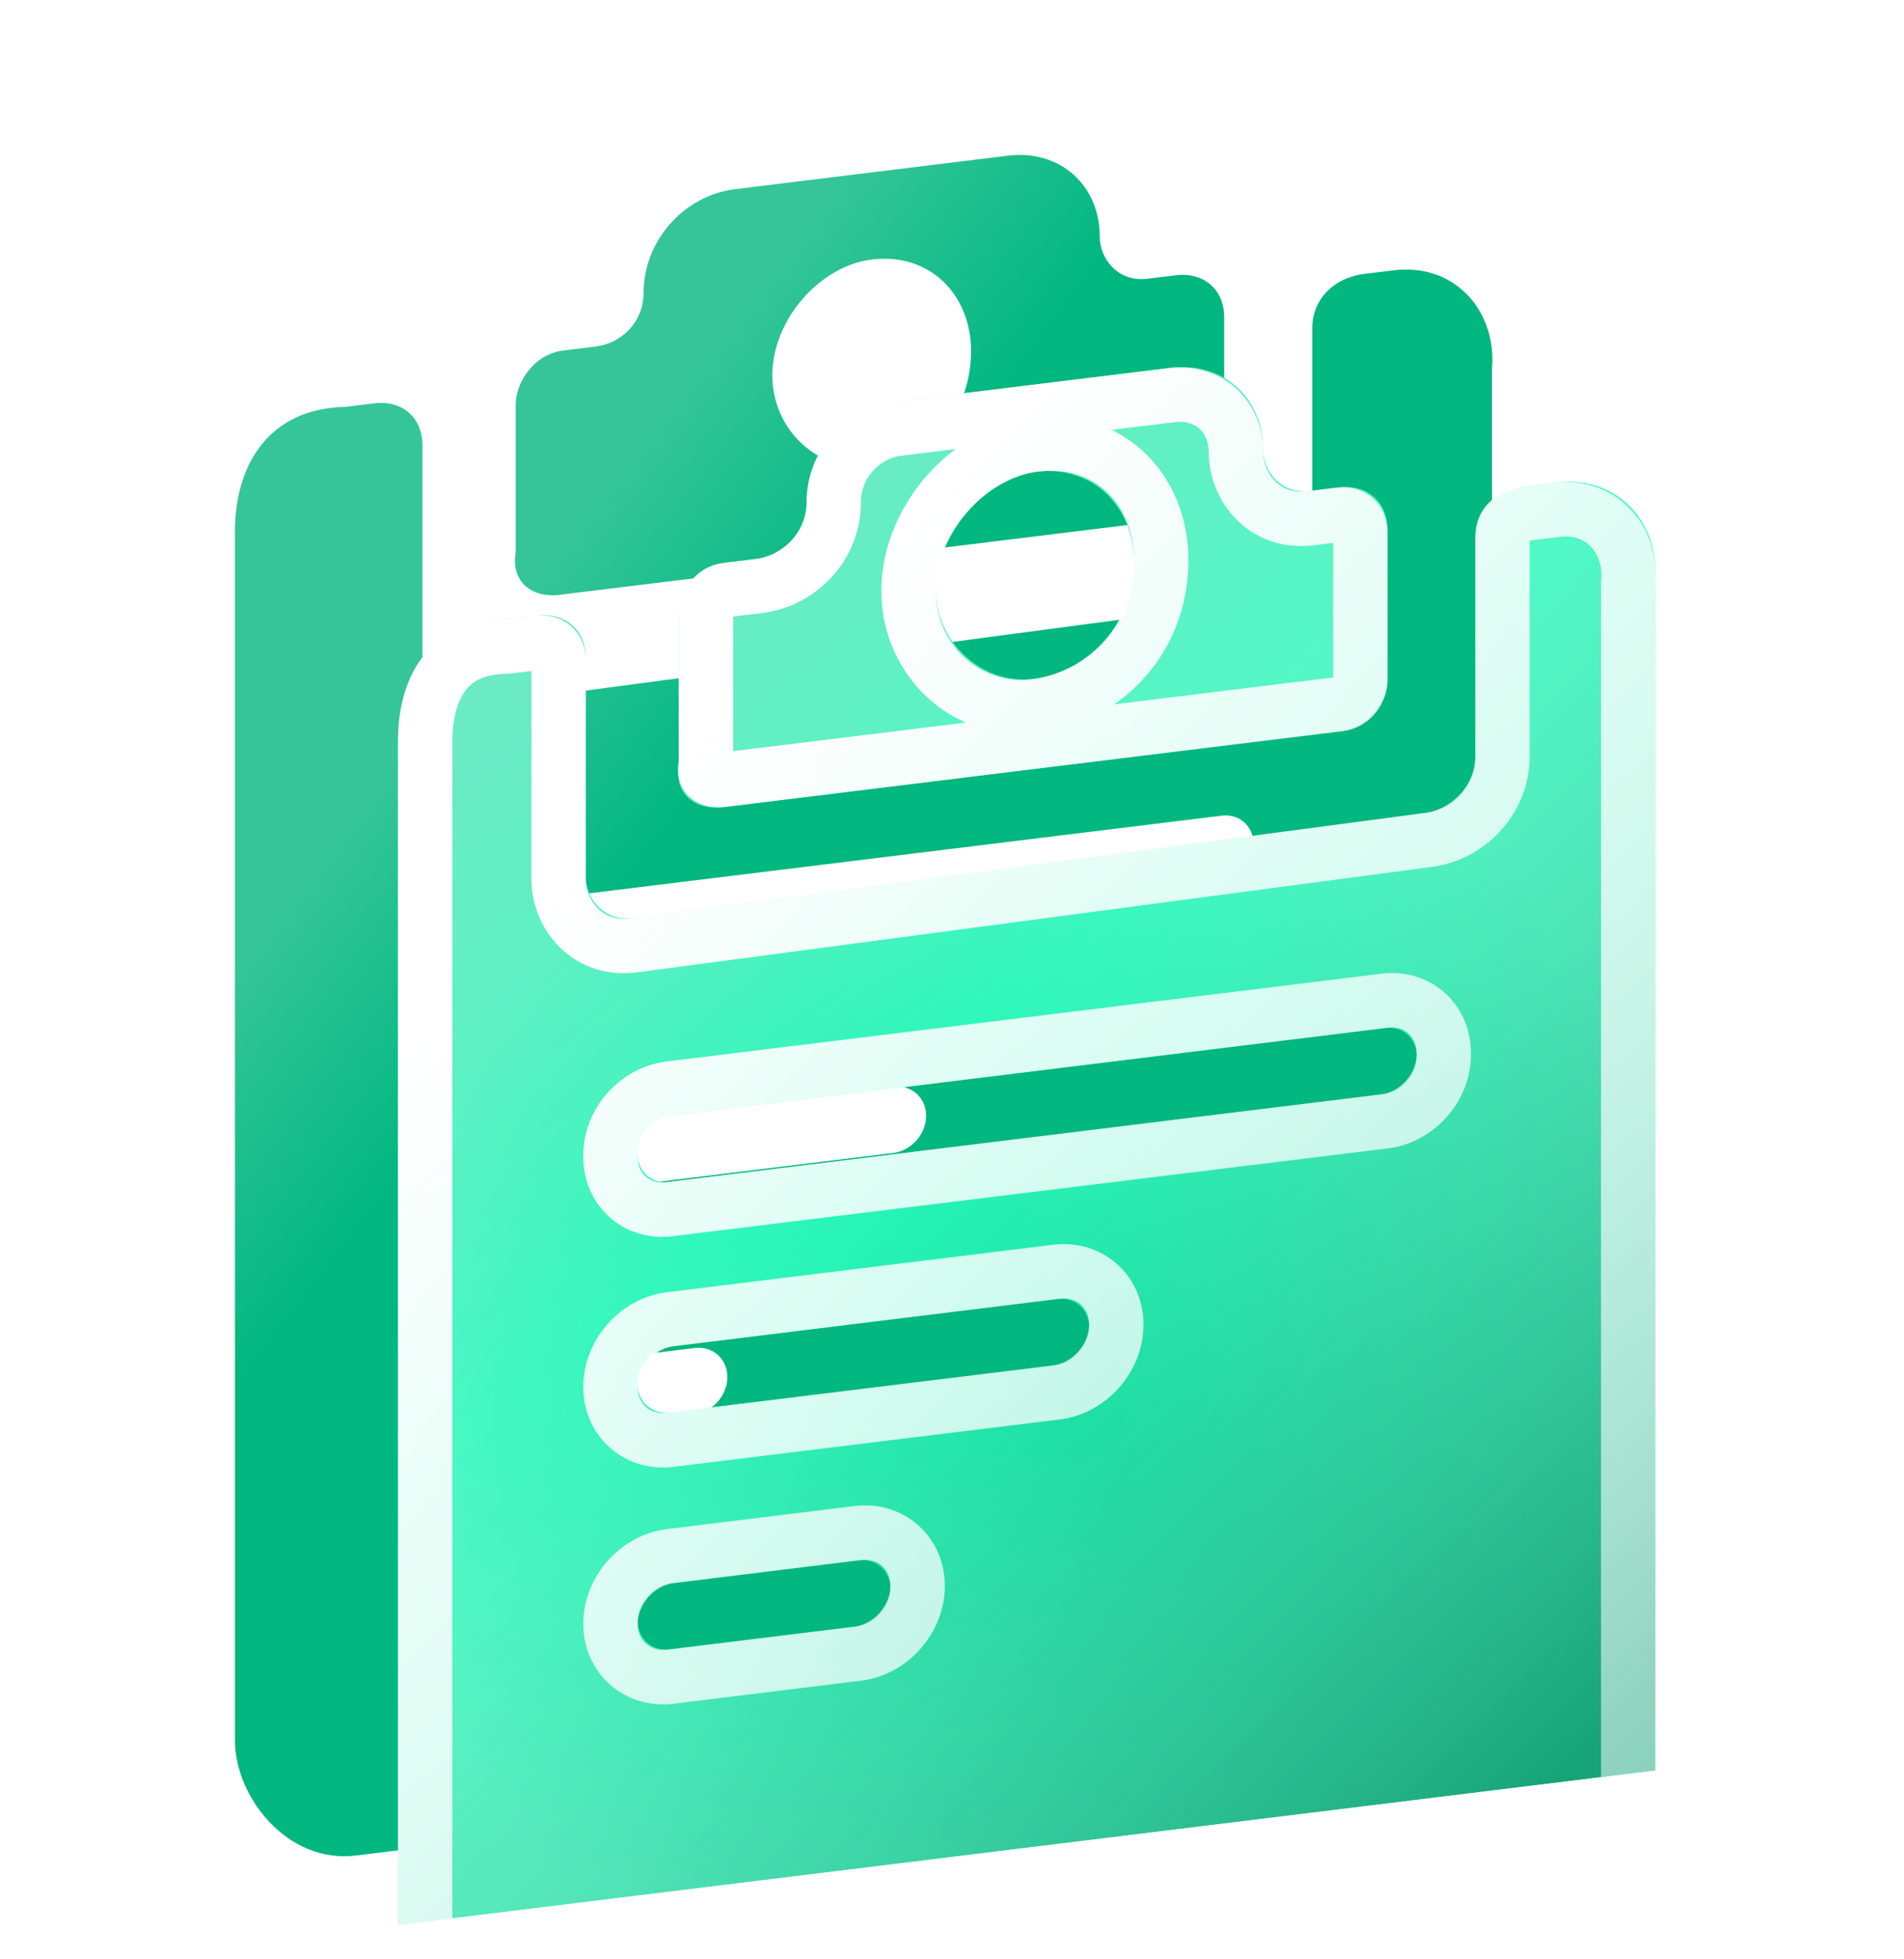 <svg width="35" height="36" viewBox="0 0 35 36" fill="none" xmlns="http://www.w3.org/2000/svg">
<g clip-path="url(#clip0_113_4091)">
<path d="M10.275 10.93L21.629 9.536C22.169 9.47 22.503 8.949 22.503 8.549V5.829C22.503 5.285 22.09 5 21.629 5.056L21.089 5.122C20.549 5.189 20.216 4.75 20.216 4.35C20.216 3.39 19.47 2.745 18.533 2.86L13.514 3.476C12.561 3.593 11.831 4.435 11.831 5.379C11.831 5.923 11.418 6.31 10.957 6.366L10.354 6.441C9.814 6.507 9.481 7.028 9.481 7.428V10.148C9.385 10.703 9.798 10.989 10.275 10.93ZM16.023 4.768C17.103 4.636 17.85 5.424 17.85 6.448C17.85 7.68 16.976 8.459 16.023 8.576C15.071 8.693 14.197 7.921 14.197 6.897C14.197 5.873 15.071 4.885 16.023 4.768ZM25.615 4.967L25.076 5.033C24.535 5.099 24.123 5.486 24.123 6.03V10.046C24.123 10.59 23.71 10.977 23.249 11.033L8.639 12.971C8.099 13.037 7.765 12.598 7.765 12.198V8.182C7.765 7.638 7.353 7.353 6.892 7.41L6.352 7.476C4.939 7.505 4.319 8.541 4.319 9.773V31.982C4.319 33.005 5.272 34.248 6.543 34.093L25.203 31.801C26.282 31.669 27.426 30.296 27.426 29.144V6.776C27.521 5.757 26.775 4.824 25.615 4.967ZM12.768 25.984L9.322 26.407C8.988 26.448 8.718 26.209 8.718 25.873C8.718 25.537 8.988 25.232 9.322 25.191L12.768 24.768C13.101 24.727 13.371 24.966 13.371 25.302C13.371 25.638 13.101 25.943 12.768 25.984ZM16.421 21.184L9.322 22.055C8.988 22.096 8.718 21.857 8.718 21.521C8.718 21.185 8.988 20.88 9.322 20.839L16.421 19.968C16.754 19.927 17.024 20.166 17.024 20.502C17.024 20.837 16.754 21.143 16.421 21.184ZM23.043 15.539C23.043 15.874 22.773 16.164 22.455 16.203L9.306 17.817C8.972 17.858 8.718 17.617 8.718 17.297V17.265C8.718 16.929 8.988 16.64 9.306 16.601L22.455 14.987C22.789 14.946 23.043 15.187 23.043 15.507V15.539Z" fill="#02B780"/>
<path d="M10.275 10.93L21.629 9.536C22.169 9.47 22.503 8.949 22.503 8.549V5.829C22.503 5.285 22.09 5 21.629 5.056L21.089 5.122C20.549 5.189 20.216 4.75 20.216 4.35C20.216 3.39 19.47 2.745 18.533 2.86L13.514 3.476C12.561 3.593 11.831 4.435 11.831 5.379C11.831 5.923 11.418 6.31 10.957 6.366L10.354 6.441C9.814 6.507 9.481 7.028 9.481 7.428V10.148C9.385 10.703 9.798 10.989 10.275 10.93ZM16.023 4.768C17.103 4.636 17.85 5.424 17.85 6.448C17.85 7.68 16.976 8.459 16.023 8.576C15.071 8.693 14.197 7.921 14.197 6.897C14.197 5.873 15.071 4.885 16.023 4.768ZM25.615 4.967L25.076 5.033C24.535 5.099 24.123 5.486 24.123 6.03V10.046C24.123 10.59 23.71 10.977 23.249 11.033L8.639 12.971C8.099 13.037 7.765 12.598 7.765 12.198V8.182C7.765 7.638 7.353 7.353 6.892 7.41L6.352 7.476C4.939 7.505 4.319 8.541 4.319 9.773V31.982C4.319 33.005 5.272 34.248 6.543 34.093L25.203 31.801C26.282 31.669 27.426 30.296 27.426 29.144V6.776C27.521 5.757 26.775 4.824 25.615 4.967ZM12.768 25.984L9.322 26.407C8.988 26.448 8.718 26.209 8.718 25.873C8.718 25.537 8.988 25.232 9.322 25.191L12.768 24.768C13.101 24.727 13.371 24.966 13.371 25.302C13.371 25.638 13.101 25.943 12.768 25.984ZM16.421 21.184L9.322 22.055C8.988 22.096 8.718 21.857 8.718 21.521C8.718 21.185 8.988 20.88 9.322 20.839L16.421 19.968C16.754 19.927 17.024 20.166 17.024 20.502C17.024 20.837 16.754 21.143 16.421 21.184ZM23.043 15.539C23.043 15.874 22.773 16.164 22.455 16.203L9.306 17.817C8.972 17.858 8.718 17.617 8.718 17.297V17.265C8.718 16.929 8.988 16.64 9.306 16.601L22.455 14.987C22.789 14.946 23.043 15.187 23.043 15.507V15.539Z" fill="url(#paint0_linear_113_4091)" fill-opacity="0.2"/>
</g>
<g clip-path="url(#clip1_113_4091)">
<g filter="url(#filter0_di_113_4091)">
<path d="M13.275 10.83L24.629 9.436C25.169 9.37 25.503 8.849 25.503 8.449V5.729C25.503 5.185 25.09 4.899 24.629 4.956L24.089 5.022C23.549 5.089 23.216 4.65 23.216 4.25C23.216 3.29 22.47 2.645 21.533 2.76L16.514 3.376C15.561 3.493 14.831 4.335 14.831 5.279C14.831 5.823 14.418 6.21 13.957 6.266L13.354 6.34C12.814 6.407 12.481 6.928 12.481 7.328V10.048C12.385 10.603 12.798 10.889 13.275 10.83ZM19.023 4.668C20.103 4.536 20.85 5.324 20.85 6.348C20.85 7.58 19.976 8.359 19.023 8.476C18.071 8.593 17.197 7.821 17.197 6.797C17.197 5.773 18.071 4.785 19.023 4.668ZM28.615 4.867L28.076 4.933C27.535 4.999 27.123 5.386 27.123 5.93V9.946C27.123 10.49 26.71 10.877 26.249 10.933L11.639 12.871C11.099 12.937 10.765 12.498 10.765 12.098V8.082C10.765 7.538 10.353 7.253 9.892 7.309L9.352 7.376C7.939 7.405 7.319 8.441 7.319 9.673V31.881C7.319 32.905 8.272 34.148 9.543 33.992L28.203 31.701C29.282 31.569 30.426 30.196 30.426 29.044V6.676C30.521 5.657 29.775 4.724 28.615 4.867ZM15.768 25.884L12.322 26.307C11.988 26.348 11.718 26.109 11.718 25.773C11.718 25.437 11.988 25.132 12.322 25.091L15.768 24.668C16.101 24.627 16.371 24.866 16.371 25.202C16.371 25.538 16.101 25.843 15.768 25.884ZM19.421 21.084L12.322 21.955C11.988 21.996 11.718 21.757 11.718 21.421C11.718 21.085 11.988 20.78 12.322 20.739L19.421 19.867C19.754 19.827 20.024 20.065 20.024 20.401C20.024 20.737 19.754 21.043 19.421 21.084ZM26.043 15.438C26.043 15.774 25.773 16.064 25.455 16.103L12.306 17.717C11.972 17.758 11.718 17.517 11.718 17.197V17.165C11.718 16.829 11.988 16.54 12.306 16.501L25.455 14.887C25.789 14.846 26.043 15.086 26.043 15.406V15.438Z" fill="url(#paint1_linear_113_4091)"/>
<path d="M13.275 10.83L24.629 9.436C25.169 9.37 25.503 8.849 25.503 8.449V5.729C25.503 5.185 25.09 4.899 24.629 4.956L24.089 5.022C23.549 5.089 23.216 4.65 23.216 4.25C23.216 3.29 22.47 2.645 21.533 2.76L16.514 3.376C15.561 3.493 14.831 4.335 14.831 5.279C14.831 5.823 14.418 6.21 13.957 6.266L13.354 6.34C12.814 6.407 12.481 6.928 12.481 7.328V10.048C12.385 10.603 12.798 10.889 13.275 10.83ZM19.023 4.668C20.103 4.536 20.85 5.324 20.85 6.348C20.85 7.58 19.976 8.359 19.023 8.476C18.071 8.593 17.197 7.821 17.197 6.797C17.197 5.773 18.071 4.785 19.023 4.668ZM28.615 4.867L28.076 4.933C27.535 4.999 27.123 5.386 27.123 5.93V9.946C27.123 10.49 26.71 10.877 26.249 10.933L11.639 12.871C11.099 12.937 10.765 12.498 10.765 12.098V8.082C10.765 7.538 10.353 7.253 9.892 7.309L9.352 7.376C7.939 7.405 7.319 8.441 7.319 9.673V31.881C7.319 32.905 8.272 34.148 9.543 33.992L28.203 31.701C29.282 31.569 30.426 30.196 30.426 29.044V6.676C30.521 5.657 29.775 4.724 28.615 4.867ZM15.768 25.884L12.322 26.307C11.988 26.348 11.718 26.109 11.718 25.773C11.718 25.437 11.988 25.132 12.322 25.091L15.768 24.668C16.101 24.627 16.371 24.866 16.371 25.202C16.371 25.538 16.101 25.843 15.768 25.884ZM19.421 21.084L12.322 21.955C11.988 21.996 11.718 21.757 11.718 21.421C11.718 21.085 11.988 20.78 12.322 20.739L19.421 19.867C19.754 19.827 20.024 20.065 20.024 20.401C20.024 20.737 19.754 21.043 19.421 21.084ZM26.043 15.438C26.043 15.774 25.773 16.064 25.455 16.103L12.306 17.717C11.972 17.758 11.718 17.517 11.718 17.197V17.165C11.718 16.829 11.988 16.54 12.306 16.501L25.455 14.887C25.789 14.846 26.043 15.086 26.043 15.406V15.438Z" fill="url(#paint2_radial_113_4091)" fill-opacity="0.3"/>
<path d="M13.275 10.83L24.629 9.436C25.169 9.37 25.503 8.849 25.503 8.449V5.729C25.503 5.185 25.09 4.899 24.629 4.956L24.089 5.022C23.549 5.089 23.216 4.65 23.216 4.25C23.216 3.29 22.47 2.645 21.533 2.76L16.514 3.376C15.561 3.493 14.831 4.335 14.831 5.279C14.831 5.823 14.418 6.21 13.957 6.266L13.354 6.34C12.814 6.407 12.481 6.928 12.481 7.328V10.048C12.385 10.603 12.798 10.889 13.275 10.83ZM19.023 4.668C20.103 4.536 20.85 5.324 20.85 6.348C20.85 7.58 19.976 8.359 19.023 8.476C18.071 8.593 17.197 7.821 17.197 6.797C17.197 5.773 18.071 4.785 19.023 4.668ZM28.615 4.867L28.076 4.933C27.535 4.999 27.123 5.386 27.123 5.93V9.946C27.123 10.49 26.71 10.877 26.249 10.933L11.639 12.871C11.099 12.937 10.765 12.498 10.765 12.098V8.082C10.765 7.538 10.353 7.253 9.892 7.309L9.352 7.376C7.939 7.405 7.319 8.441 7.319 9.673V31.881C7.319 32.905 8.272 34.148 9.543 33.992L28.203 31.701C29.282 31.569 30.426 30.196 30.426 29.044V6.676C30.521 5.657 29.775 4.724 28.615 4.867ZM15.768 25.884L12.322 26.307C11.988 26.348 11.718 26.109 11.718 25.773C11.718 25.437 11.988 25.132 12.322 25.091L15.768 24.668C16.101 24.627 16.371 24.866 16.371 25.202C16.371 25.538 16.101 25.843 15.768 25.884ZM19.421 21.084L12.322 21.955C11.988 21.996 11.718 21.757 11.718 21.421C11.718 21.085 11.988 20.78 12.322 20.739L19.421 19.867C19.754 19.827 20.024 20.065 20.024 20.401C20.024 20.737 19.754 21.043 19.421 21.084ZM26.043 15.438C26.043 15.774 25.773 16.064 25.455 16.103L12.306 17.717C11.972 17.758 11.718 17.517 11.718 17.197V17.165C11.718 16.829 11.988 16.54 12.306 16.501L25.455 14.887C25.789 14.846 26.043 15.086 26.043 15.406V15.438Z" fill="url(#paint3_linear_113_4091)" fill-opacity="0.8"/>
<path d="M12.969 10.075L12.977 10.03V9.987V7.267C12.977 7.198 13.01 7.09 13.085 6.997C13.153 6.912 13.241 6.854 13.354 6.84L13.957 6.766C14.662 6.68 15.327 6.068 15.327 5.218C15.327 4.547 15.839 3.959 16.514 3.876L21.533 3.26C22.198 3.178 22.72 3.63 22.72 4.31C22.72 4.933 23.225 5.628 24.089 5.522L24.629 5.456C24.846 5.429 25.006 5.551 25.006 5.79V8.51C25.006 8.579 24.974 8.686 24.899 8.78C24.831 8.864 24.742 8.922 24.629 8.936L13.275 10.33C13.147 10.346 13.058 10.311 13.014 10.273C12.982 10.245 12.949 10.195 12.969 10.075ZM11.639 13.371L11.644 13.37L26.249 11.433C26.25 11.433 26.251 11.433 26.252 11.433C26.955 11.345 27.619 10.733 27.619 9.885V5.869C27.619 5.733 27.666 5.646 27.725 5.587C27.791 5.52 27.906 5.454 28.076 5.433L28.615 5.367C29.446 5.265 30.003 5.929 29.932 6.69L29.93 6.713V6.737V29.105C29.93 29.523 29.716 30.028 29.357 30.457C28.996 30.889 28.562 31.157 28.203 31.201L9.543 33.492C9.091 33.548 8.663 33.358 8.332 33.008C7.997 32.654 7.816 32.192 7.816 31.82V9.612C7.816 9.07 7.953 8.641 8.177 8.36C8.383 8.101 8.723 7.891 9.302 7.879L9.327 7.879L9.352 7.876L9.892 7.809C10.109 7.783 10.269 7.905 10.269 8.143V12.159C10.269 12.781 10.774 13.477 11.639 13.371ZM21.346 6.287C21.346 5.021 20.41 3.998 19.023 4.168C17.786 4.32 16.701 5.568 16.701 6.857C16.701 8.147 17.786 9.128 19.023 8.976C19.614 8.904 20.197 8.624 20.635 8.151C21.079 7.673 21.346 7.029 21.346 6.287ZM12.322 26.807L15.768 26.384C16.375 26.309 16.868 25.753 16.868 25.141C16.868 24.529 16.375 24.093 15.768 24.168L12.322 24.591C11.714 24.666 11.222 25.222 11.222 25.834C11.222 26.446 11.714 26.882 12.322 26.807ZM12.322 22.455L19.421 21.584C20.028 21.509 20.52 20.953 20.52 20.34C20.52 19.728 20.028 19.293 19.421 19.367L12.322 20.239C11.714 20.314 11.222 20.87 11.222 21.482C11.222 22.094 11.714 22.53 12.322 22.455ZM25.455 16.603C26.038 16.531 26.539 15.998 26.539 15.377V15.345C26.539 14.758 26.071 14.311 25.455 14.387L12.306 16.001C11.723 16.073 11.222 16.605 11.222 17.226V17.258C11.222 17.846 11.69 18.293 12.306 18.217L25.455 16.603Z" stroke="url(#paint4_linear_113_4091)"/>
</g>
</g>
<defs>
<filter id="filter0_di_113_4091" x="5.319" y="0.747" width="27.115" height="37.259" filterUnits="userSpaceOnUse" color-interpolation-filters="sRGB">
<feFlood flood-opacity="0" result="BackgroundImageFix"/>
<feColorMatrix in="SourceAlpha" type="matrix" values="0 0 0 0 0 0 0 0 0 0 0 0 0 0 0 0 0 0 127 0" result="hardAlpha"/>
<feOffset/>
<feGaussianBlur stdDeviation="1"/>
<feComposite in2="hardAlpha" operator="out"/>
<feColorMatrix type="matrix" values="0 0 0 0 0.275 0 0 0 0 1 0 0 0 0 0.781 0 0 0 1 0"/>
<feBlend mode="normal" in2="BackgroundImageFix" result="effect1_dropShadow_113_4091"/>
<feBlend mode="normal" in="SourceGraphic" in2="effect1_dropShadow_113_4091" result="shape"/>
<feColorMatrix in="SourceAlpha" type="matrix" values="0 0 0 0 0 0 0 0 0 0 0 0 0 0 0 0 0 0 127 0" result="hardAlpha"/>
<feOffset dy="4"/>
<feGaussianBlur stdDeviation="2"/>
<feComposite in2="hardAlpha" operator="arithmetic" k2="-1" k3="1"/>
<feColorMatrix type="matrix" values="0 0 0 0 1 0 0 0 0 1 0 0 0 0 1 0 0 0 0.1 0"/>
<feBlend mode="normal" in2="shape" result="effect2_innerShadow_113_4091"/>
</filter>
<linearGradient id="paint0_linear_113_4091" x1="13.874" y1="13.143" x2="10.069" y2="10.224" gradientUnits="userSpaceOnUse">
<stop stop-color="white" stop-opacity="0"/>
<stop offset="1" stop-color="white"/>
</linearGradient>
<linearGradient id="paint1_linear_113_4091" x1="12.403" y1="6.524" x2="28.904" y2="26.794" gradientUnits="userSpaceOnUse">
<stop stop-color="#29E2AA"/>
<stop offset="0.375" stop-color="#05F5AD"/>
<stop offset="1" stop-color="#37D9A8"/>
</linearGradient>
<radialGradient id="paint2_radial_113_4091" cx="0" cy="0" r="1" gradientUnits="userSpaceOnUse" gradientTransform="translate(19.72 21.885) rotate(-124.443) scale(12.936 12.744)">
<stop stop-color="white" stop-opacity="0"/>
<stop offset="1" stop-color="white"/>
</radialGradient>
<linearGradient id="paint3_linear_113_4091" x1="18.5" y1="16.101" x2="29.931" y2="27.519" gradientUnits="userSpaceOnUse">
<stop stop-color="#37D9A8" stop-opacity="0"/>
<stop offset="1" stop-color="#009366"/>
</linearGradient>
<linearGradient id="paint4_linear_113_4091" x1="15.249" y1="7.239" x2="33.555" y2="24.953" gradientUnits="userSpaceOnUse">
<stop stop-color="white"/>
<stop offset="1" stop-color="white" stop-opacity="0.51"/>
</linearGradient>
<clipPath id="clip0_113_4091">
<rect width="32" height="32" fill="white" transform="matrix(0.993 -0.122 0 1 0 4)"/>
</clipPath>
<clipPath id="clip1_113_4091">
<rect width="32" height="32" fill="white" transform="matrix(0.993 -0.122 0 1 3 3.9)"/>
</clipPath>
</defs>
</svg>
